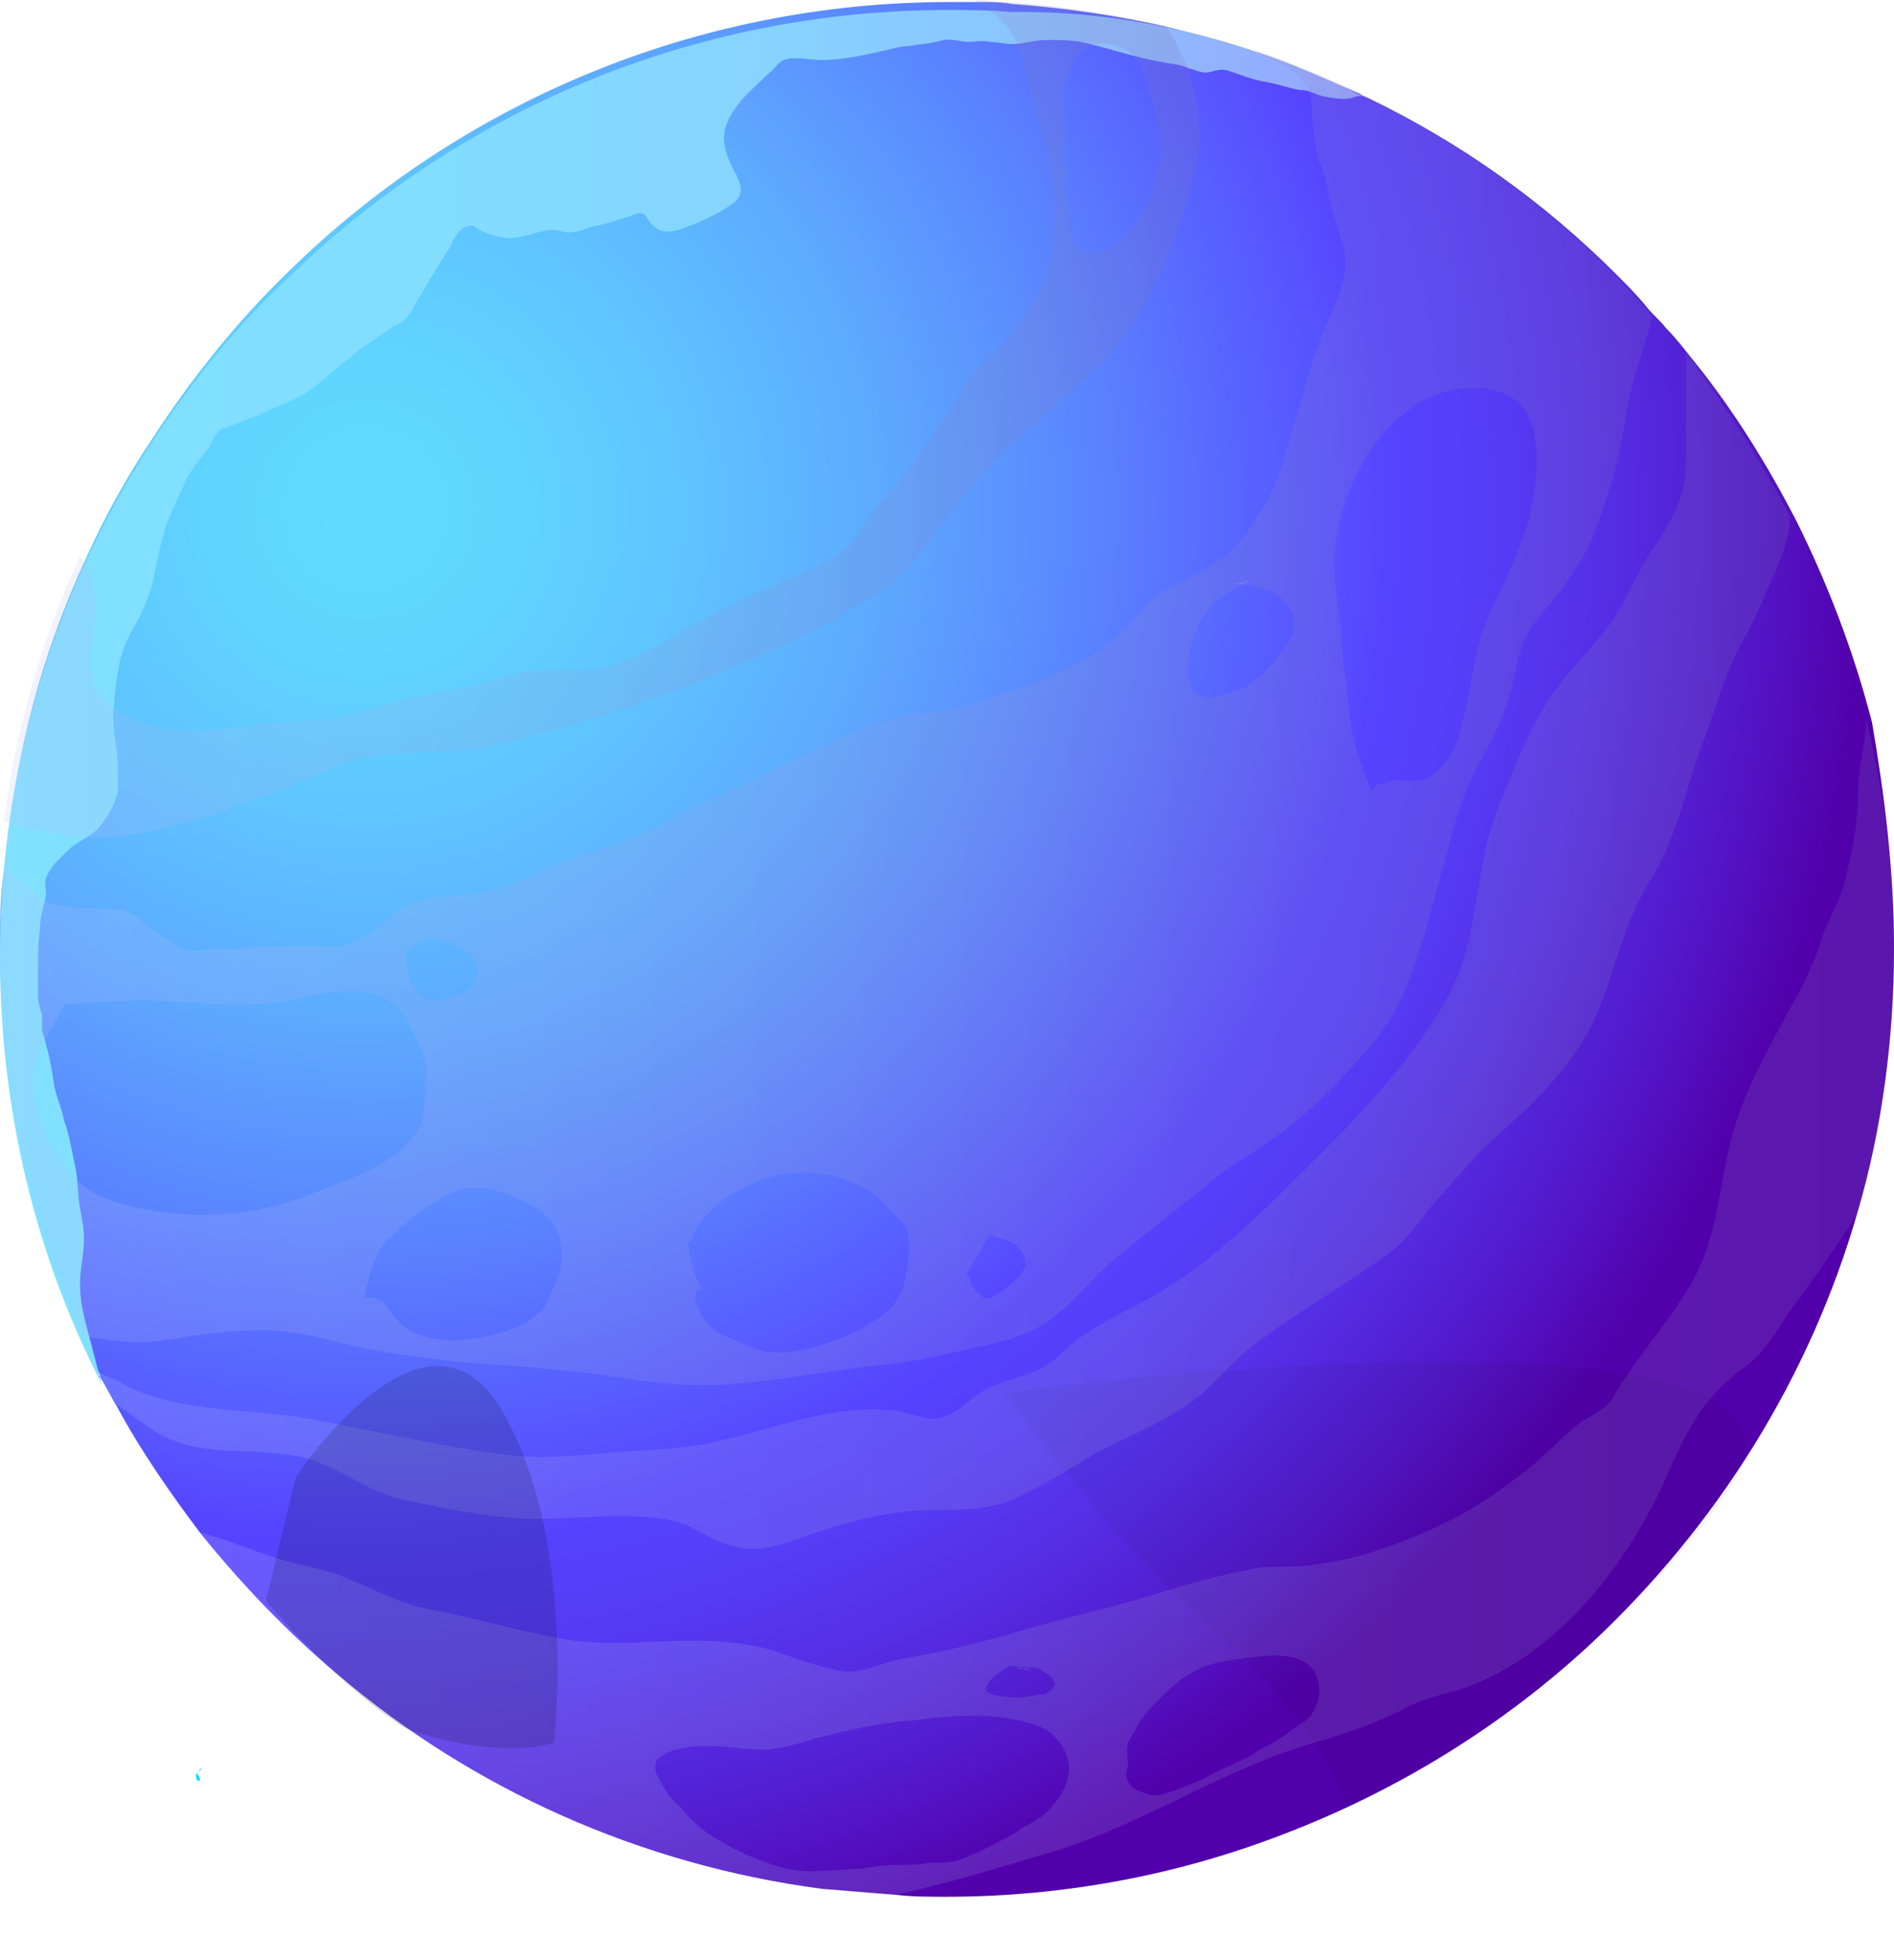 <svg width="29" height="30" viewBox="0 0 29 30" fill="none" xmlns="http://www.w3.org/2000/svg">
<path fill-rule="evenodd" clip-rule="evenodd" d="M29 14.515C29 15.893 28.816 17.271 28.449 18.527C27.714 21.099 26.274 23.365 24.376 25.141C23.029 26.397 21.405 27.407 19.629 28.081C18.037 28.694 16.291 29.03 14.485 29.03C14.24 29.03 13.964 29.03 13.719 29C13.352 28.969 12.954 28.939 12.586 28.908C9.799 28.541 7.227 27.377 5.175 25.631C4.41 24.988 3.705 24.253 3.062 23.457C2.603 22.845 2.174 22.232 1.807 21.558C1.715 21.405 1.623 21.222 1.531 21.069C1.531 21.069 1.531 21.069 1.531 21.038C1.439 20.854 1.347 20.701 1.286 20.517C1.041 19.966 0.827 19.384 0.643 18.802C0.521 18.374 0.398 17.945 0.306 17.516C0.245 17.21 0.184 16.904 0.153 16.567C0.061 15.893 0 15.22 0 14.515C0 14.117 -5.60816e-06 13.719 0.061 13.321C0.092 13.076 0.122 12.831 0.153 12.586C0.337 11.147 0.735 9.799 1.317 8.544C1.592 7.931 1.929 7.319 2.297 6.768C2.909 5.818 3.614 4.93 4.44 4.134C7.043 1.592 10.626 0.031 14.546 0.031C14.699 0.031 14.852 0.031 15.005 0.031C15.158 0.031 15.342 0.031 15.495 0.061C16.322 0.122 17.149 0.245 17.945 0.429C18.404 0.551 18.864 0.674 19.293 0.827C19.599 0.919 19.874 1.041 20.181 1.164C20.395 1.255 20.609 1.347 20.824 1.439C20.854 1.47 20.885 1.47 20.946 1.5C22.355 2.174 23.641 3.093 24.743 4.195C24.896 4.348 25.05 4.501 25.203 4.685C25.295 4.808 25.417 4.9 25.509 5.022C25.693 5.206 25.846 5.42 25.999 5.604C26.581 6.339 27.071 7.135 27.5 7.962C27.989 8.942 28.387 9.983 28.663 11.055C28.847 12.127 29 13.29 29 14.515Z" fill="url(#paint0_radial_132_194)"/>
<path fill-rule="evenodd" clip-rule="evenodd" d="M20.854 1.47C20.793 1.47 20.762 1.47 20.701 1.5C20.548 1.531 20.395 1.5 20.242 1.47C20.119 1.439 20.058 1.378 19.905 1.378C19.721 1.347 19.568 1.286 19.384 1.255C19.201 1.225 19.047 1.164 18.864 1.102C18.711 1.041 18.649 1.072 18.527 1.102C18.404 1.133 18.313 1.072 18.19 1.041C18.068 0.98 17.915 0.98 17.792 0.949C17.424 0.888 17.057 0.765 16.69 0.674C16.475 0.612 16.261 0.612 16.016 0.612C15.832 0.612 15.679 0.674 15.495 0.674C15.373 0.674 15.281 0.643 15.158 0.643C15.036 0.612 14.913 0.643 14.791 0.643C14.607 0.612 14.515 0.582 14.332 0.643C14.178 0.674 14.087 0.674 13.934 0.704C13.78 0.704 13.597 0.765 13.444 0.796C13.168 0.857 12.862 0.919 12.586 0.919C12.402 0.919 12.157 0.857 12.004 0.919C11.912 0.949 11.851 1.072 11.759 1.133C11.606 1.286 11.453 1.409 11.331 1.562C11.208 1.715 11.085 1.899 11.085 2.113C11.085 2.297 11.177 2.511 11.269 2.664C11.361 2.848 11.392 3.001 11.208 3.123C10.994 3.277 10.718 3.399 10.473 3.491C10.289 3.552 10.136 3.583 10.014 3.46C9.952 3.43 9.922 3.338 9.861 3.277C9.799 3.246 9.707 3.277 9.646 3.307C9.463 3.368 9.279 3.43 9.095 3.46C8.973 3.491 8.881 3.552 8.758 3.552C8.636 3.583 8.544 3.491 8.391 3.522C8.207 3.552 7.993 3.644 7.809 3.644C7.656 3.644 7.472 3.583 7.35 3.522C7.288 3.491 7.258 3.43 7.166 3.46C7.105 3.46 7.013 3.552 6.982 3.613C6.921 3.675 6.921 3.767 6.86 3.828C6.798 3.92 6.768 3.981 6.706 4.073C6.615 4.226 6.523 4.379 6.431 4.532C6.37 4.624 6.308 4.777 6.216 4.869C6.186 4.93 6.094 4.961 6.033 4.991C5.88 5.083 5.726 5.206 5.573 5.298C5.298 5.512 5.022 5.757 4.747 5.971C4.532 6.125 4.226 6.216 3.981 6.339C3.828 6.4 3.675 6.461 3.522 6.523C3.46 6.553 3.369 6.553 3.338 6.614C3.277 6.676 3.246 6.737 3.215 6.829C3.093 6.982 2.94 7.166 2.848 7.349C2.787 7.472 2.756 7.564 2.695 7.686C2.634 7.839 2.542 7.993 2.511 8.176C2.389 8.513 2.389 8.881 2.235 9.217C2.174 9.401 2.052 9.585 1.96 9.769C1.807 10.075 1.776 10.442 1.746 10.779C1.715 10.963 1.746 11.208 1.776 11.392C1.807 11.606 1.807 11.82 1.807 12.035C1.807 12.249 1.654 12.494 1.531 12.647C1.409 12.8 1.194 12.862 1.041 13.015C0.919 13.137 0.766 13.26 0.704 13.443C0.674 13.505 0.704 13.597 0.704 13.688C0.674 13.872 0.612 14.025 0.612 14.209C0.582 14.423 0.582 14.638 0.582 14.883C0.582 15.005 0.582 15.097 0.582 15.22C0.582 15.342 0.612 15.434 0.643 15.526C0.643 15.587 0.643 15.679 0.643 15.74C0.643 15.832 0.704 15.924 0.704 15.985C0.766 16.2 0.796 16.383 0.827 16.598C0.857 16.781 0.949 16.965 0.98 17.149C1.072 17.394 1.102 17.639 1.164 17.914C1.194 18.098 1.194 18.312 1.225 18.496C1.256 18.649 1.286 18.802 1.286 18.956C1.286 19.201 1.225 19.415 1.225 19.66C1.225 20.058 1.378 20.456 1.47 20.854C1.501 20.977 1.531 21.069 1.562 21.191C0.551 19.231 0 16.996 0 14.638C0 11.759 0.827 9.095 2.266 6.859C2.879 5.91 3.583 5.022 4.41 4.256C7.013 1.715 10.596 0.153 14.515 0.153C14.822 0.153 15.158 0.153 15.465 0.184C17.363 0.153 19.201 0.643 20.854 1.47Z" fill="url(#paint1_linear_132_194)"/>
<path opacity="0.1" fill-rule="evenodd" clip-rule="evenodd" d="M15.404 21.314C15.404 21.314 16.752 23.304 18.558 24.927C20.365 26.55 20.61 27.653 20.61 27.653C20.61 27.653 24.009 26.244 26.429 22.875C28.848 19.538 15.404 21.314 15.404 21.314Z" fill="black" fill-opacity="0.5"/>
<path opacity="0.4" fill-rule="evenodd" clip-rule="evenodd" d="M17.854 0.398C17.057 0.214 16.261 0.092 15.404 0.031C15.251 0.031 15.067 0 14.914 0C15.251 0.184 15.587 0.521 15.649 0.888C15.771 1.501 15.986 2.052 16.077 2.634C16.2 3.215 16.169 3.95 15.894 4.471C15.741 4.808 15.526 5.083 15.251 5.359C15.067 5.543 14.883 5.665 14.761 5.91C14.638 6.155 14.485 6.37 14.332 6.584C14.117 6.921 13.873 7.258 13.597 7.564C13.505 7.686 13.413 7.748 13.321 7.87C13.229 8.023 13.168 8.176 13.046 8.299C12.77 8.574 12.372 8.758 12.035 8.881C11.576 9.064 11.178 9.248 10.749 9.493C10.136 9.83 9.616 10.228 8.912 10.259C8.667 10.259 8.422 10.228 8.177 10.259C7.87 10.289 7.595 10.412 7.319 10.473C7.074 10.534 6.799 10.565 6.554 10.626C6.125 10.687 5.788 10.841 5.39 10.932C4.869 11.055 4.318 11.024 3.767 11.116C3.277 11.177 2.879 11.239 2.389 11.116C1.654 10.932 1.256 10.596 1.409 9.799C1.501 9.279 1.47 8.881 1.225 8.513C0.643 9.769 0.245 11.147 0.062 12.555C0.398 12.709 0.796 12.77 1.133 12.8C2.205 12.923 3.369 12.433 4.349 12.066C4.839 11.882 5.359 11.606 5.911 11.545C6.492 11.484 6.982 11.545 7.564 11.422C9.524 10.932 11.453 10.259 13.229 9.218C13.964 8.789 14.271 8.176 14.791 7.564C15.22 7.013 15.741 6.584 16.261 6.125C16.782 5.665 17.241 5.237 17.547 4.624C17.884 3.981 18.16 3.246 18.313 2.542C18.466 1.746 18.252 1.011 17.854 0.398ZM17.762 2.358C17.731 2.511 17.7 2.695 17.67 2.848C17.547 3.246 17.302 3.644 16.935 3.828C16.782 3.92 16.537 3.858 16.445 3.705C16.384 3.614 16.384 3.491 16.384 3.399C16.353 3.185 16.322 3.001 16.322 2.787C16.322 2.297 16.322 1.807 16.261 1.317C16.322 1.592 16.261 0.888 16.69 0.704C16.904 0.612 17.21 0.704 17.363 0.857C17.547 1.072 17.608 1.409 17.67 1.654C17.731 1.929 17.792 2.113 17.762 2.358Z" fill="url(#paint2_linear_132_194)" fill-opacity="0.5"/>
<path opacity="0.4" fill-rule="evenodd" clip-rule="evenodd" d="M15.649 25.54C15.618 25.54 15.557 25.57 15.526 25.57L15.802 25.601C15.802 25.57 15.74 25.54 15.649 25.54ZM15.649 25.54C15.618 25.54 15.557 25.57 15.526 25.57L15.802 25.601C15.802 25.57 15.74 25.54 15.649 25.54ZM28.572 10.994C28.572 11.361 28.449 11.759 28.449 12.127C28.449 12.647 28.357 13.045 28.235 13.535C28.143 13.872 27.959 14.117 27.867 14.454C27.745 14.822 27.561 15.158 27.377 15.495C27.01 16.169 26.612 16.873 26.459 17.639C26.305 18.343 26.275 18.925 25.938 19.568C25.601 20.181 25.111 20.701 24.744 21.314C24.59 21.589 24.468 21.589 24.192 21.773C23.917 21.987 23.641 22.294 23.366 22.508C22.784 22.967 22.233 23.304 21.498 23.58C21.038 23.764 20.61 23.886 20.119 23.947C19.813 24.008 19.507 23.947 19.201 24.008C18.711 24.1 18.252 24.223 17.762 24.376C16.996 24.621 16.2 24.774 15.434 25.019C14.883 25.172 14.362 25.295 13.811 25.387C13.474 25.448 13.199 25.631 12.862 25.57C12.525 25.509 12.188 25.387 11.851 25.264C11.423 25.142 11.055 25.111 10.596 25.111C9.983 25.111 9.248 25.203 8.605 25.08C7.901 24.958 7.227 24.743 6.523 24.621C6.094 24.529 5.788 24.345 5.39 24.192C5.022 24.008 4.655 23.978 4.257 23.855C3.859 23.733 3.461 23.549 3.062 23.457C3.675 24.253 4.379 24.988 5.175 25.631C7.227 27.377 9.769 28.541 12.586 28.908C12.954 28.939 13.321 29 13.719 29C14.546 28.816 15.342 28.571 16.169 28.326C17.547 27.898 18.741 27.071 20.119 26.673C20.64 26.52 21.099 26.366 21.559 26.121C21.926 25.938 22.294 25.907 22.631 25.754C23.917 25.203 24.866 23.978 25.448 22.753C25.693 22.202 25.938 21.589 26.428 21.16C26.612 20.977 26.857 20.854 27.01 20.64C27.193 20.425 27.316 20.181 27.5 19.936C27.806 19.538 28.081 19.109 28.357 18.711C28.388 18.649 28.418 18.619 28.449 18.558C28.817 17.271 29 15.924 29 14.546C29 13.29 28.847 12.127 28.572 10.994ZM15.251 25.631C15.312 25.601 15.373 25.54 15.434 25.509C15.495 25.478 15.587 25.509 15.649 25.54C15.771 25.509 15.863 25.509 15.955 25.57C16.016 25.601 16.108 25.662 16.139 25.723C16.169 25.785 16.139 25.815 16.077 25.876C16.016 25.938 15.985 25.938 15.893 25.938C15.74 25.968 15.587 25.999 15.404 25.968C15.312 25.968 15.159 25.938 15.097 25.876C15.097 25.754 15.189 25.693 15.251 25.631ZM16.2 27.53C16.108 27.653 16.016 27.775 15.893 27.836C15.771 27.928 15.649 27.959 15.557 28.051C15.251 28.204 14.944 28.387 14.638 28.479C14.515 28.51 14.362 28.51 14.24 28.51C14.087 28.541 13.903 28.541 13.75 28.541C13.566 28.541 13.352 28.571 13.168 28.602C12.984 28.602 12.77 28.633 12.586 28.633C12.249 28.663 11.974 28.602 11.668 28.479C11.392 28.387 11.116 28.234 10.871 28.081C10.688 27.959 10.534 27.806 10.412 27.653C10.259 27.53 10.167 27.377 10.075 27.193C10.044 27.132 10.014 27.071 10.044 26.979C10.044 26.948 10.075 26.918 10.075 26.918C10.136 26.887 10.198 26.826 10.228 26.826C10.32 26.765 10.443 26.765 10.565 26.734C10.841 26.703 11.116 26.734 11.392 26.765C11.545 26.765 11.698 26.795 11.851 26.765C12.066 26.734 12.28 26.673 12.464 26.611C12.954 26.489 13.444 26.366 13.934 26.336C14.424 26.274 14.975 26.213 15.465 26.305C15.649 26.336 15.893 26.397 16.047 26.489C16.169 26.581 16.261 26.703 16.322 26.826C16.414 27.071 16.353 27.316 16.2 27.53ZM20.058 26.274C19.966 26.366 19.844 26.428 19.721 26.52C19.568 26.642 19.415 26.703 19.262 26.795C19.14 26.887 18.986 26.948 18.864 27.009C18.711 27.071 18.588 27.132 18.435 27.224C18.282 27.285 18.129 27.346 17.976 27.408C17.853 27.438 17.731 27.5 17.608 27.469C17.517 27.438 17.394 27.408 17.333 27.346C17.21 27.224 17.241 27.101 17.272 27.04C17.272 26.948 17.241 26.795 17.272 26.673C17.302 26.611 17.363 26.52 17.394 26.458C17.517 26.213 17.7 26.06 17.884 25.876C18.037 25.723 18.221 25.601 18.435 25.509C18.68 25.417 18.986 25.387 19.232 25.356C19.507 25.325 19.997 25.295 20.15 25.631C20.242 25.846 20.211 26.06 20.058 26.274ZM15.832 25.57C15.802 25.57 15.74 25.54 15.679 25.509C15.649 25.509 15.587 25.54 15.557 25.54L15.832 25.57Z" fill="url(#paint3_linear_132_194)" fill-opacity="0.5"/>
<path opacity="0.4" fill-rule="evenodd" clip-rule="evenodd" d="M27.407 7.901V7.962C27.377 8.36 27.223 8.636 27.07 9.003C26.948 9.309 26.825 9.554 26.672 9.83C26.427 10.289 26.305 10.718 26.121 11.239C25.815 12.004 25.692 12.831 25.233 13.535C24.835 14.178 24.712 14.944 24.406 15.618C24.038 16.383 23.457 16.904 22.844 17.455C22.569 17.7 22.324 18.006 22.079 18.282C21.803 18.558 21.619 18.925 21.282 19.17C20.609 19.66 19.843 20.089 19.169 20.609C18.771 20.916 18.496 21.344 18.036 21.589C17.608 21.865 17.118 22.049 16.689 22.294C16.291 22.538 15.893 22.784 15.464 22.967C14.974 23.151 14.576 23.09 14.055 23.12C13.504 23.151 12.922 23.304 12.402 23.488C11.973 23.641 11.606 23.794 11.146 23.641C10.84 23.549 10.595 23.335 10.289 23.273C9.554 23.12 8.758 23.273 8.023 23.243C7.441 23.212 6.828 23.09 6.247 22.967C5.695 22.875 5.236 22.477 4.715 22.324C4.042 22.14 3.276 22.294 2.664 22.049C2.388 21.957 2.143 21.742 1.929 21.589C1.867 21.559 1.837 21.528 1.776 21.497C1.684 21.344 1.592 21.16 1.5 21.007C1.653 21.069 1.806 21.13 1.959 21.222C2.786 21.62 3.827 21.559 4.715 21.712C5.726 21.895 6.737 22.14 7.747 22.263C8.176 22.324 8.574 22.294 9.003 22.263C9.584 22.202 10.166 22.202 10.748 22.11C11.728 21.926 12.708 21.467 13.719 21.589C13.902 21.62 14.117 21.712 14.3 21.712C14.576 21.712 14.79 21.467 15.005 21.314C15.403 21.069 15.832 21.099 16.199 20.762C16.536 20.426 16.934 20.211 17.363 19.997C18.465 19.446 19.353 18.527 20.241 17.639C20.976 16.904 21.681 16.138 22.171 15.25C22.66 14.362 22.569 13.29 22.936 12.372C23.212 11.698 23.426 11.085 23.855 10.504C24.069 10.228 24.314 9.983 24.529 9.707C24.773 9.432 24.896 9.126 25.08 8.789C25.264 8.421 25.539 8.115 25.692 7.717C25.845 7.35 25.815 7.043 25.815 6.645C25.815 6.247 25.815 5.818 25.815 5.39C26.458 6.278 26.978 7.074 27.407 7.901Z" fill="url(#paint4_linear_132_194)" fill-opacity="0.5"/>
<path opacity="0.4" fill-rule="evenodd" clip-rule="evenodd" d="M25.111 4.624C24.958 4.471 24.805 4.287 24.651 4.134C23.549 3.032 22.263 2.143 20.854 1.439C20.824 1.409 20.793 1.409 20.732 1.378C20.517 1.286 20.303 1.194 20.089 1.102C19.782 0.98 19.507 0.857 19.201 0.765C19.293 0.827 19.415 0.888 19.446 0.888C19.629 0.98 19.782 1.041 19.905 1.194C20.027 1.347 20.089 1.47 20.089 1.684C20.089 1.868 20.119 2.082 20.15 2.266C20.181 2.45 20.272 2.603 20.303 2.787C20.334 2.878 20.334 2.97 20.364 3.093C20.426 3.338 20.517 3.583 20.579 3.828C20.671 4.287 20.426 4.655 20.272 5.053C20.027 5.696 19.874 6.339 19.66 7.013C19.507 7.533 19.231 8.054 18.833 8.452C18.435 8.819 17.853 8.911 17.516 9.309C17.21 9.677 16.843 10.014 16.414 10.197C15.924 10.442 15.373 10.626 14.852 10.779C14.485 10.902 14.087 10.902 13.688 10.993C13.198 11.116 12.77 11.361 12.341 11.545C11.851 11.759 11.422 12.004 10.932 12.219C10.442 12.433 10.014 12.708 9.524 12.892C9.279 12.984 9.034 13.045 8.819 13.107C8.329 13.29 7.87 13.597 7.35 13.658C7.166 13.688 6.982 13.719 6.798 13.719C6.645 13.719 6.523 13.75 6.4 13.78C5.941 13.964 5.665 14.454 5.145 14.485C4.655 14.485 4.195 14.454 3.736 14.515C3.491 14.546 3.277 14.515 3.062 14.546C3.001 14.546 2.909 14.576 2.848 14.546C2.787 14.515 2.695 14.454 2.603 14.393C2.419 14.301 2.266 14.178 2.113 14.056C1.807 13.811 1.409 13.964 1.072 13.872C0.98 13.841 0.827 13.872 0.735 13.811C0.521 13.688 0.245 13.413 0.061 13.26C0.031 13.658 0 14.056 0 14.454C0 15.158 0.061 15.832 0.153 16.506C0.184 16.812 0.245 17.118 0.306 17.455C0.398 17.884 0.521 18.343 0.643 18.741C0.827 19.323 1.041 19.905 1.286 20.456C1.684 20.517 2.082 20.578 2.48 20.517C3.062 20.425 3.614 20.334 4.195 20.364C4.747 20.395 5.237 20.578 5.757 20.67C6.339 20.762 6.951 20.854 7.564 20.885C8.115 20.915 8.666 20.977 9.187 21.038C9.585 21.099 10.014 21.16 10.412 21.191C11.484 21.252 12.525 20.977 13.566 20.885C14.087 20.823 14.607 20.701 15.128 20.578C15.434 20.517 15.74 20.425 16.016 20.242C16.383 19.997 16.628 19.66 16.934 19.384C17.302 19.078 17.669 18.772 18.037 18.496C18.343 18.251 18.649 17.976 18.986 17.761C19.231 17.608 19.507 17.424 19.752 17.241C20.211 16.873 20.609 16.444 21.007 15.985C21.559 15.342 21.773 14.454 21.987 13.658C22.202 12.923 22.324 12.219 22.722 11.545C22.906 11.239 23.059 10.871 23.151 10.504C23.212 10.289 23.243 10.014 23.335 9.799C23.488 9.462 23.825 9.187 24.008 8.881C24.162 8.636 24.345 8.391 24.437 8.084C24.651 7.533 24.805 6.982 24.896 6.369C24.958 5.941 25.111 5.512 25.233 5.083C25.264 5.022 25.264 4.93 25.295 4.869C25.295 4.838 25.203 4.716 25.111 4.624ZM6.216 14.546C6.247 14.485 6.798 14.27 6.86 14.24C6.86 14.24 6.86 14.24 6.829 14.24L6.461 14.393C6.86 14.27 7.564 14.668 7.227 15.097C7.135 15.22 6.86 15.281 6.706 15.311C6.553 15.342 6.461 15.281 6.37 15.158C6.278 15.036 6.216 14.852 6.216 14.699C6.216 14.668 6.216 14.576 6.216 14.546ZM1.899 18.435C1.47 18.312 1.194 18.159 0.949 17.792C0.766 17.547 0.643 17.332 0.582 17.057C0.551 16.812 0.459 16.628 0.521 16.383C0.551 16.199 0.643 15.985 0.735 15.832C0.827 15.648 0.98 15.434 0.98 15.373C1.409 15.342 1.807 15.311 2.205 15.311C2.664 15.311 3.154 15.373 3.614 15.373C3.828 15.373 4.042 15.373 4.257 15.342C4.471 15.311 4.655 15.25 4.869 15.22C5.237 15.158 5.573 15.128 5.91 15.281C6.155 15.403 6.278 15.71 6.4 15.954C6.461 16.108 6.523 16.199 6.523 16.383C6.523 16.598 6.523 16.781 6.492 16.965C6.492 17.026 6.461 17.118 6.461 17.179C6.155 17.823 5.359 18.037 4.747 18.282C3.828 18.649 2.817 18.68 1.899 18.435ZM8.421 19.844C8.238 20.334 7.441 20.487 6.982 20.517C6.768 20.517 6.492 20.487 6.278 20.364C6.155 20.303 6.063 20.18 5.971 20.058C5.91 19.966 5.818 19.813 5.573 19.874C5.635 19.599 5.696 19.354 5.818 19.109C5.91 18.986 6.033 18.894 6.155 18.772C6.37 18.588 6.615 18.404 6.86 18.282C7.258 18.067 7.686 18.221 8.054 18.404C8.329 18.527 8.513 18.71 8.574 18.986C8.666 19.323 8.544 19.537 8.421 19.844ZM13.811 19.752C13.658 20.089 13.444 20.18 13.137 20.364C12.77 20.548 12.28 20.701 11.882 20.701C11.667 20.701 11.453 20.609 11.269 20.517C11.147 20.456 10.994 20.425 10.902 20.334C10.626 20.058 10.565 19.691 10.749 19.752C10.626 19.507 10.565 19.262 10.534 19.017C10.596 18.986 10.626 18.925 10.626 18.864C10.779 18.588 11.055 18.343 11.361 18.19C11.851 17.914 12.494 17.853 13.045 18.098C13.29 18.19 13.444 18.312 13.597 18.496C13.688 18.588 13.78 18.649 13.872 18.772C13.964 19.017 13.903 19.476 13.811 19.752ZM15.434 19.691C15.342 19.752 15.189 19.874 15.097 19.874C15.005 19.844 14.852 19.691 14.852 19.568L14.791 19.507C14.913 19.292 15.036 19.109 15.158 18.894C15.342 18.986 15.526 18.956 15.648 19.17C15.802 19.384 15.587 19.568 15.434 19.691ZM19.568 10.044C19.415 10.259 19.201 10.473 18.956 10.565C18.649 10.687 18.221 10.81 18.19 10.32C18.19 10.044 18.221 9.83 18.343 9.585C18.527 9.217 18.68 9.126 19.047 8.942C19.17 8.942 19.323 9.003 19.415 9.034C19.599 9.095 19.782 9.279 19.813 9.493C19.844 9.707 19.691 9.891 19.568 10.044ZM23.396 7.992C23.243 8.482 23.029 8.942 22.814 9.371C22.569 9.922 22.538 10.504 22.385 11.085C22.324 11.422 22.14 11.79 21.834 11.912C21.681 11.973 21.559 11.943 21.405 11.943C21.252 11.943 21.007 12.004 21.007 12.127C20.916 11.882 20.793 11.575 20.732 11.33C20.671 11.055 20.64 10.748 20.609 10.442C20.548 10.136 20.548 9.83 20.517 9.524C20.487 9.248 20.426 8.942 20.426 8.666C20.426 7.717 20.977 6.523 21.865 6.094C22.14 5.971 22.416 5.91 22.722 5.941C23.059 6.002 23.273 6.094 23.427 6.431C23.61 6.89 23.518 7.503 23.396 7.992Z" fill="url(#paint5_linear_132_194)" fill-opacity="0.5"/>
<path opacity="0.4" fill-rule="evenodd" clip-rule="evenodd" d="M19.171 8.881C19.14 8.911 19.079 8.911 19.048 8.942C18.956 8.942 18.895 8.911 18.834 8.942L19.171 8.881Z" fill="url(#paint6_linear_132_194)" fill-opacity="0.5"/>
<path opacity="0.4" fill-rule="evenodd" clip-rule="evenodd" d="M0.95 15.373C0.919 15.373 0.889 15.373 0.889 15.373C0.95 15.342 0.95 15.342 0.95 15.373Z" fill="url(#paint7_linear_132_194)" fill-opacity="0.5"/>
<path opacity="0.3" fill-rule="evenodd" clip-rule="evenodd" d="M6.216 26.458C6.216 26.458 7.533 26.948 8.482 26.673C8.482 26.673 8.849 23.58 7.686 21.589C6.522 19.599 4.532 22.6 4.532 22.6L4.072 24.498C4.072 24.498 5.175 25.815 6.216 26.458Z" fill="black" fill-opacity="0.5"/>
<path fill-rule="evenodd" clip-rule="evenodd" d="M3.002 27.132C3.033 27.163 3.063 27.193 3.063 27.255C3.002 27.255 3.002 27.224 3.002 27.163C3.002 27.101 3.033 27.132 3.063 27.071C3.063 27.071 3.063 27.071 3.094 27.071L3.002 27.132Z" fill="#0EDBFF"/>
<defs>
<radialGradient id="paint0_radial_132_194" cx="0" cy="0" r="1" gradientUnits="userSpaceOnUse" gradientTransform="translate(5.496 7.719) scale(23.305)">
<stop offset="0.006" stop-color="#60DBFF"/>
<stop offset="0.094" stop-color="#60D5FF"/>
<stop offset="0.211" stop-color="#5FC4FF"/>
<stop offset="0.345" stop-color="#5DA9FF"/>
<stop offset="0.49" stop-color="#5A82FF"/>
<stop offset="0.644" stop-color="#5751FF"/>
<stop offset="0.684" stop-color="#5643FF"/>
<stop offset="0.743" stop-color="#563DF8"/>
<stop offset="0.828" stop-color="#552EE5"/>
<stop offset="0.929" stop-color="#5315C6"/>
<stop offset="1" stop-color="#5200AB"/>
</radialGradient>
<linearGradient id="paint1_linear_132_194" x1="-0.027" y1="10.524" x2="20.843" y2="10.524" gradientUnits="userSpaceOnUse">
<stop offset="0.011" stop-color="#81E0FF"/>
<stop offset="0.322" stop-color="#82DDFF"/>
<stop offset="0.551" stop-color="#86D4FF"/>
<stop offset="0.752" stop-color="#8BC4FF"/>
<stop offset="0.938" stop-color="#94ADFF"/>
<stop offset="1" stop-color="#97A4FF"/>
</linearGradient>
<linearGradient id="paint2_linear_132_194" x1="0.106" y1="6.418" x2="18.351" y2="6.418" gradientUnits="userSpaceOnUse">
<stop stop-color="#B8C2FF"/>
<stop offset="1" stop-color="#7D72B3"/>
</linearGradient>
<linearGradient id="paint3_linear_132_194" x1="3.067" y1="19.999" x2="28.989" y2="19.999" gradientUnits="userSpaceOnUse">
<stop stop-color="#B8C2FF"/>
<stop offset="1" stop-color="#7D72B3"/>
</linearGradient>
<linearGradient id="paint4_linear_132_194" x1="1.535" y1="14.637" x2="27.405" y2="14.637" gradientUnits="userSpaceOnUse">
<stop stop-color="#B8C2FF"/>
<stop offset="1" stop-color="#7D72B3"/>
</linearGradient>
<linearGradient id="paint5_linear_132_194" x1="-0.026" y1="11.022" x2="25.403" y2="11.022" gradientUnits="userSpaceOnUse">
<stop stop-color="#B8C2FF"/>
<stop offset="1" stop-color="#7D72B3"/>
</linearGradient>
<linearGradient id="paint6_linear_132_194" x1="18.814" y1="8.926" x2="19.163" y2="8.926" gradientUnits="userSpaceOnUse">
<stop stop-color="#E8DDFF"/>
<stop offset="1" stop-color="#AA8AD8"/>
</linearGradient>
<linearGradient id="paint7_linear_132_194" x1="0.884" y1="15.376" x2="0.956" y2="15.376" gradientUnits="userSpaceOnUse">
<stop stop-color="#E8DDFF"/>
<stop offset="1" stop-color="#AA8AD8"/>
</linearGradient>
</defs>
</svg>
